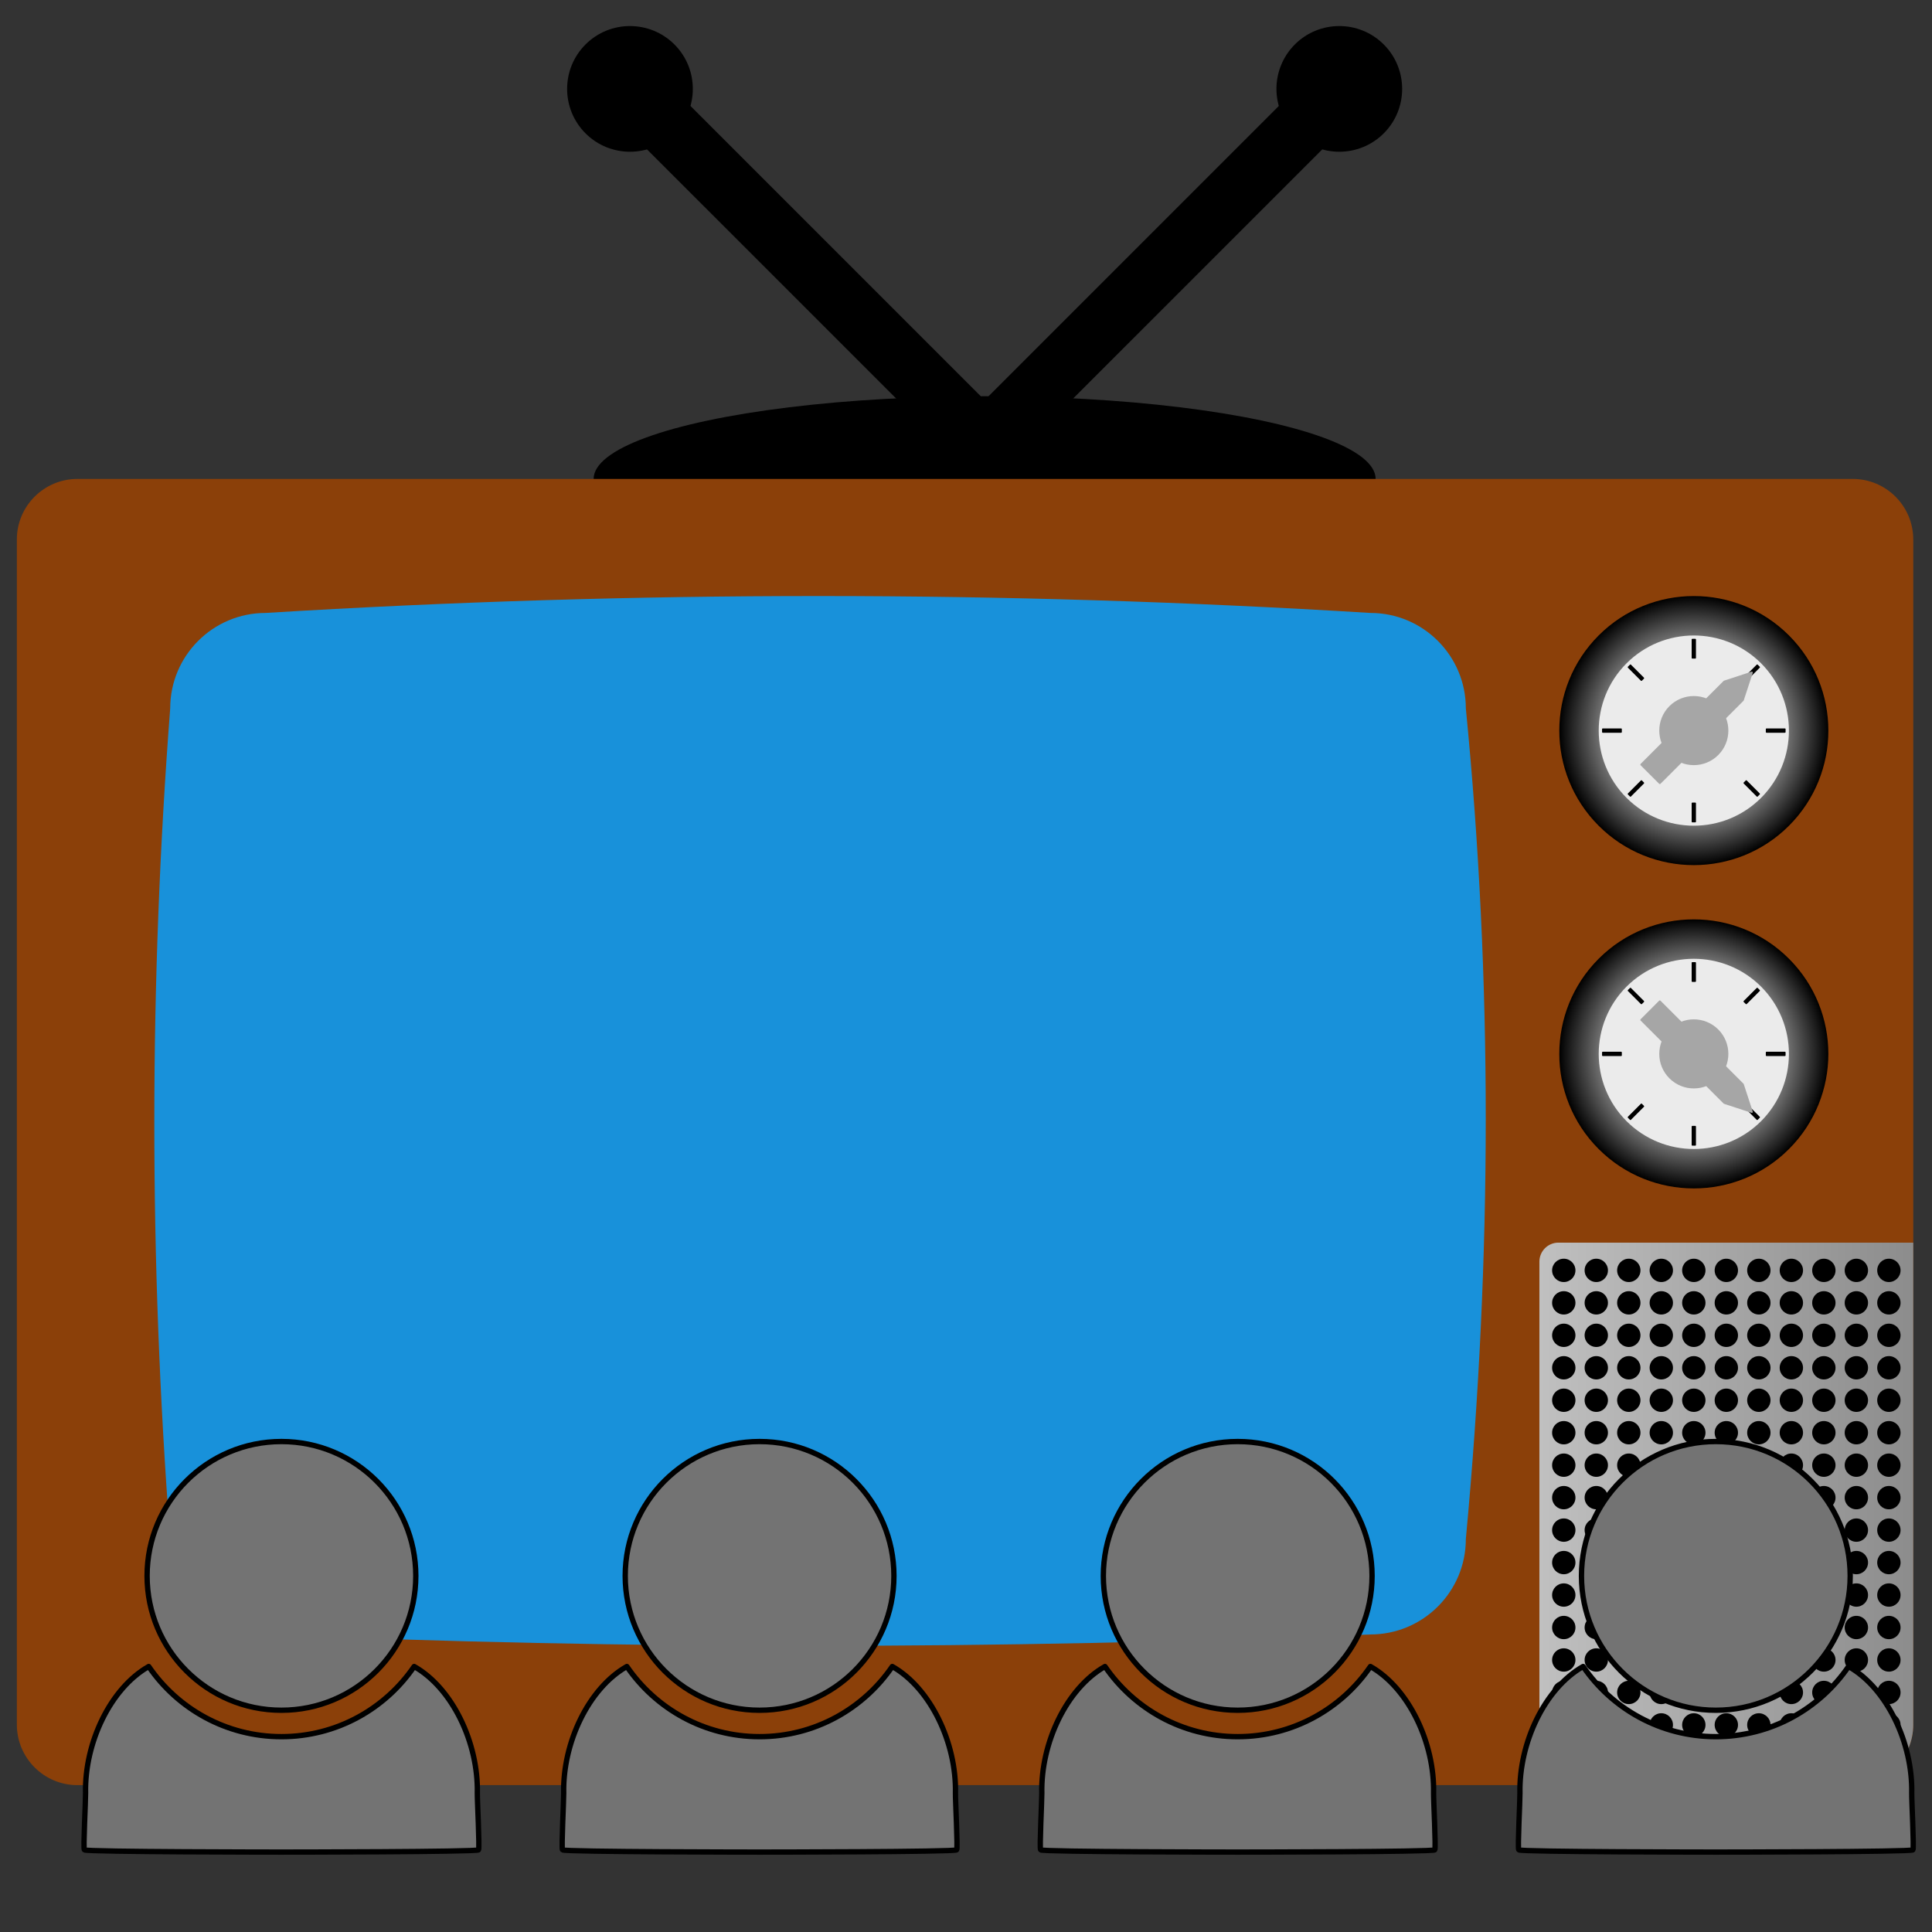 <?xml version="1.0" encoding="UTF-8" standalone="no"?><!DOCTYPE svg PUBLIC "-//W3C//DTD SVG 1.1//EN" "http://www.w3.org/Graphics/SVG/1.1/DTD/svg11.dtd"><svg width="100%" height="100%" viewBox="0 0 123 123" version="1.1" xmlns="http://www.w3.org/2000/svg" xmlns:xlink="http://www.w3.org/1999/xlink" xml:space="preserve" xmlns:serif="http://www.serif.com/" style="fill-rule:evenodd;clip-rule:evenodd;stroke-linecap:round;stroke-linejoin:round;stroke-miterlimit:1.5;"><rect x="0" y="0" width="123" height="123" fill="#333333" stroke="none"/><g id="TV"><g id="Antennas"><ellipse cx="62.686" cy="30.491" rx="24.893" ry="5.267"/><g id="Antenna"><path d="M41.49,4.277l-2.766,2.766l21.197,21.196l2.765,-2.765l-21.196,-21.197Z"/><path d="M37.277,2.83c1.562,-1.562 4.098,-1.562 5.66,0c1.562,1.562 1.562,4.098 0,5.66c-1.562,1.561 -4.098,1.561 -5.66,0c-1.562,-1.562 -1.562,-4.098 0,-5.66Z"/></g><g id="Antenna1" serif:id="Antenna"><path d="M86.649,7.043l-2.766,-2.766l-21.197,21.197l2.766,2.765l21.197,-21.196Z"/><path d="M88.096,2.83c1.562,1.562 1.562,4.098 0,5.66c-1.562,1.561 -4.098,1.561 -5.66,0c-1.562,-1.562 -1.562,-4.098 0,-5.66c1.562,-1.562 4.098,-1.562 5.66,0Z"/></g></g><path id="Frame" d="M121.807,34.346c0,-2.128 -1.728,-3.855 -3.856,-3.855l-113.022,0c-2.128,0 -3.856,1.727 -3.856,3.855l0,75.448c0,2.128 1.728,3.856 3.856,3.856l113.022,0c2.128,0 3.856,-1.728 3.856,-3.856l0,-75.448Z" style="fill:#8b4009;"/><g id="Speaker"><path id="Frame1" serif:id="Frame" d="M121.807,79.112l0,30.682c0,2.128 -1.728,3.856 -3.856,3.856l-19.946,0l0,-33.327c0,-0.668 0.543,-1.211 1.211,-1.211l22.591,0Z" style="fill:url(#_Linear1);"/><g id="Grill"><g><circle cx="107.836" cy="80.878" r="0.743"/></g><g><circle cx="107.836" cy="82.945" r="0.743"/></g><g><circle cx="107.836" cy="85.012" r="0.743"/></g><g><circle cx="107.836" cy="87.079" r="0.743"/></g><g><circle cx="107.836" cy="89.146" r="0.743"/></g><g><circle cx="107.836" cy="91.213" r="0.743"/></g><g><circle cx="107.836" cy="93.28" r="0.743"/></g><g><circle cx="107.836" cy="95.347" r="0.743"/></g><g><circle cx="107.836" cy="97.414" r="0.743"/></g><g><circle cx="107.836" cy="99.481" r="0.743"/></g><g><circle cx="107.836" cy="101.548" r="0.743"/></g><g><circle cx="107.836" cy="103.615" r="0.743"/></g><g><circle cx="107.836" cy="105.682" r="0.743"/></g><g><circle cx="107.836" cy="107.749" r="0.743"/></g><g><circle cx="107.836" cy="109.816" r="0.743"/></g><g><circle cx="107.836" cy="111.883" r="0.743"/></g><g><circle cx="109.906" cy="80.878" r="0.743"/></g><g><circle cx="109.906" cy="82.945" r="0.743"/></g><g><circle cx="109.906" cy="85.012" r="0.743"/></g><g><circle cx="109.906" cy="87.079" r="0.743"/></g><g><circle cx="109.906" cy="89.146" r="0.743"/></g><g><circle cx="109.906" cy="91.213" r="0.743"/></g><g><circle cx="109.906" cy="93.28" r="0.743"/></g><g><circle cx="109.906" cy="95.347" r="0.743"/></g><g><circle cx="109.906" cy="97.414" r="0.743"/></g><g><circle cx="109.906" cy="99.481" r="0.743"/></g><g><circle cx="109.906" cy="101.548" r="0.743"/></g><g><circle cx="109.906" cy="103.615" r="0.743"/></g><g><circle cx="109.906" cy="105.682" r="0.743"/></g><g><circle cx="109.906" cy="107.749" r="0.743"/></g><g><circle cx="109.906" cy="109.816" r="0.743"/></g><g><circle cx="109.906" cy="111.883" r="0.743"/></g><g><circle cx="111.976" cy="80.878" r="0.743"/></g><g><circle cx="111.976" cy="82.945" r="0.743"/></g><g><circle cx="111.976" cy="85.012" r="0.743"/></g><g><circle cx="111.976" cy="87.079" r="0.743"/></g><g><circle cx="111.976" cy="89.146" r="0.743"/></g><g><circle cx="111.976" cy="91.213" r="0.743"/></g><g><circle cx="111.976" cy="93.28" r="0.743"/></g><g><circle cx="111.976" cy="95.347" r="0.743"/></g><g><circle cx="111.976" cy="97.414" r="0.743"/></g><g><circle cx="111.976" cy="99.481" r="0.743"/></g><g><circle cx="111.976" cy="101.548" r="0.743"/></g><g><circle cx="111.976" cy="103.615" r="0.743"/></g><g><circle cx="111.976" cy="105.682" r="0.743"/></g><g><circle cx="111.976" cy="107.749" r="0.743"/></g><g><circle cx="111.976" cy="109.816" r="0.743"/></g><g><circle cx="111.976" cy="111.883" r="0.743"/></g><g><circle cx="114.046" cy="80.878" r="0.743"/></g><g><circle cx="114.046" cy="82.945" r="0.743"/></g><g><circle cx="114.046" cy="85.012" r="0.743"/></g><g><circle cx="114.046" cy="87.079" r="0.743"/></g><g><circle cx="114.046" cy="89.146" r="0.743"/></g><g><circle cx="114.046" cy="91.213" r="0.743"/></g><g><circle cx="114.046" cy="93.28" r="0.743"/></g><g><circle cx="114.046" cy="95.347" r="0.743"/></g><g><circle cx="114.046" cy="97.414" r="0.743"/></g><g><circle cx="114.046" cy="99.481" r="0.743"/></g><g><circle cx="114.046" cy="101.548" r="0.743"/></g><g><circle cx="114.046" cy="103.615" r="0.743"/></g><g><circle cx="114.046" cy="105.682" r="0.743"/></g><g><circle cx="114.046" cy="107.749" r="0.743"/></g><g><circle cx="114.046" cy="109.816" r="0.743"/></g><g><circle cx="114.046" cy="111.883" r="0.743"/></g><g><circle cx="116.115" cy="80.878" r="0.743"/></g><g><circle cx="116.115" cy="82.945" r="0.743"/></g><g><circle cx="116.115" cy="85.012" r="0.743"/></g><g><circle cx="116.115" cy="87.079" r="0.743"/></g><g><circle cx="116.115" cy="89.146" r="0.743"/></g><g><circle cx="116.115" cy="91.213" r="0.743"/></g><g><circle cx="116.115" cy="93.28" r="0.743"/></g><g><circle cx="116.115" cy="95.347" r="0.743"/></g><g><circle cx="116.115" cy="97.414" r="0.743"/></g><g><circle cx="116.115" cy="99.481" r="0.743"/></g><g><circle cx="116.115" cy="101.548" r="0.743"/></g><g><circle cx="116.115" cy="103.615" r="0.743"/></g><g><circle cx="116.115" cy="105.682" r="0.743"/></g><g><circle cx="116.115" cy="107.749" r="0.743"/></g><g><circle cx="116.115" cy="109.816" r="0.743"/></g><g><circle cx="116.115" cy="111.883" r="0.743"/></g><g><circle cx="118.185" cy="80.878" r="0.743"/></g><g><circle cx="118.185" cy="82.945" r="0.743"/></g><g><circle cx="118.185" cy="85.012" r="0.743"/></g><g><circle cx="118.185" cy="87.079" r="0.743"/></g><g><circle cx="118.185" cy="89.146" r="0.743"/></g><g><circle cx="118.185" cy="91.213" r="0.743"/></g><g><circle cx="118.185" cy="93.28" r="0.743"/></g><g><circle cx="118.185" cy="95.347" r="0.743"/></g><g><circle cx="118.185" cy="97.414" r="0.743"/></g><g><circle cx="118.185" cy="99.481" r="0.743"/></g><g><circle cx="118.185" cy="101.548" r="0.743"/></g><g><circle cx="118.185" cy="103.615" r="0.743"/></g><g><circle cx="118.185" cy="105.682" r="0.743"/></g><g><circle cx="118.185" cy="107.749" r="0.743"/></g><g><circle cx="118.185" cy="109.816" r="0.743"/></g><g><circle cx="118.185" cy="111.883" r="0.743"/></g><g><circle cx="120.255" cy="80.878" r="0.743"/></g><g><circle cx="120.255" cy="82.945" r="0.743"/></g><g><circle cx="120.255" cy="85.012" r="0.743"/></g><g><circle cx="120.255" cy="87.079" r="0.743"/></g><g><circle cx="120.255" cy="89.146" r="0.743"/></g><g><circle cx="120.255" cy="91.213" r="0.743"/></g><g><circle cx="120.255" cy="93.28" r="0.743"/></g><g><circle cx="120.255" cy="95.347" r="0.743"/></g><g><circle cx="120.255" cy="97.414" r="0.743"/></g><g><circle cx="120.255" cy="99.481" r="0.743"/></g><g><circle cx="120.255" cy="101.548" r="0.743"/></g><g><circle cx="120.255" cy="103.615" r="0.743"/></g><g><circle cx="120.255" cy="105.682" r="0.743"/></g><g><circle cx="120.255" cy="107.749" r="0.743"/></g><g><circle cx="120.255" cy="109.816" r="0.743"/></g><g><circle cx="105.766" cy="80.878" r="0.743"/></g><g><circle cx="103.697" cy="80.878" r="0.743"/></g><g><circle cx="101.627" cy="80.878" r="0.743"/></g><g><circle cx="99.557" cy="80.878" r="0.743"/></g><g><circle cx="105.766" cy="82.945" r="0.743"/></g><g><circle cx="103.697" cy="82.945" r="0.743"/></g><g><circle cx="101.627" cy="82.945" r="0.743"/></g><g><circle cx="99.557" cy="82.945" r="0.743"/></g><g><circle cx="105.766" cy="85.012" r="0.743"/></g><g><circle cx="103.697" cy="85.012" r="0.743"/></g><g><circle cx="101.627" cy="85.012" r="0.743"/></g><g><circle cx="99.557" cy="85.012" r="0.743"/></g><g><circle cx="105.766" cy="87.079" r="0.743"/></g><g><circle cx="103.697" cy="87.079" r="0.743"/></g><g><circle cx="101.627" cy="87.079" r="0.743"/></g><g><circle cx="99.557" cy="87.079" r="0.743"/></g><g><circle cx="105.766" cy="89.146" r="0.743"/></g><g><circle cx="103.697" cy="89.146" r="0.743"/></g><g><circle cx="101.627" cy="89.146" r="0.743"/></g><g><circle cx="99.557" cy="89.146" r="0.743"/></g><g><circle cx="105.766" cy="91.213" r="0.743"/></g><g><circle cx="103.697" cy="91.213" r="0.743"/></g><g><circle cx="101.627" cy="91.213" r="0.743"/></g><g><circle cx="99.557" cy="91.213" r="0.743"/></g><g><circle cx="105.766" cy="93.28" r="0.743"/></g><g><circle cx="103.697" cy="93.28" r="0.743"/></g><g><circle cx="101.627" cy="93.28" r="0.743"/></g><g><circle cx="99.557" cy="93.28" r="0.743"/></g><g><circle cx="105.766" cy="95.347" r="0.743"/></g><g><circle cx="103.697" cy="95.347" r="0.743"/></g><g><circle cx="101.627" cy="95.347" r="0.743"/></g><g><circle cx="99.557" cy="95.347" r="0.743"/></g><g><circle cx="105.766" cy="97.414" r="0.743"/></g><g><circle cx="103.697" cy="97.414" r="0.743"/></g><g><circle cx="101.627" cy="97.414" r="0.743"/></g><g><circle cx="99.557" cy="97.414" r="0.743"/></g><g><circle cx="105.766" cy="99.481" r="0.743"/></g><g><circle cx="103.697" cy="99.481" r="0.743"/></g><g><circle cx="101.627" cy="99.481" r="0.743"/></g><g><circle cx="99.557" cy="99.481" r="0.743"/></g><g><circle cx="105.766" cy="101.548" r="0.743"/></g><g><circle cx="103.697" cy="101.548" r="0.743"/></g><g><circle cx="101.627" cy="101.548" r="0.743"/></g><g><circle cx="99.557" cy="101.548" r="0.743"/></g><g><circle cx="105.766" cy="103.615" r="0.743"/></g><g><circle cx="103.697" cy="103.615" r="0.743"/></g><g><circle cx="101.627" cy="103.615" r="0.743"/></g><g><circle cx="99.557" cy="103.615" r="0.743"/></g><g><circle cx="105.766" cy="105.682" r="0.743"/></g><g><circle cx="103.697" cy="105.682" r="0.743"/></g><g><circle cx="101.627" cy="105.682" r="0.743"/></g><g><circle cx="99.557" cy="105.682" r="0.743"/></g><g><circle cx="105.766" cy="107.749" r="0.743"/></g><g><circle cx="103.697" cy="107.749" r="0.743"/></g><g><circle cx="101.627" cy="107.749" r="0.743"/></g><g><circle cx="99.557" cy="107.749" r="0.743"/></g><g><circle cx="105.766" cy="109.816" r="0.743"/></g><g><circle cx="103.697" cy="109.816" r="0.743"/></g><g><circle cx="101.627" cy="109.816" r="0.743"/></g><g><circle cx="99.557" cy="109.816" r="0.743"/></g><g><circle cx="105.766" cy="111.883" r="0.743"/></g><g><circle cx="103.697" cy="111.883" r="0.743"/></g><g><circle cx="101.627" cy="111.883" r="0.743"/></g><g><circle cx="99.557" cy="111.883" r="0.743"/></g></g></g><path id="Screen" d="M93.322,45.097c0,-3.352 -2.721,-6.074 -6.074,-6.074c-23.357,-1.431 -46.803,-1.44 -70.339,0c-3.352,0 -6.073,2.722 -6.073,6.074c-1.338,17.427 -1.357,35.053 0,52.886c0,3.353 2.721,6.074 6.073,6.074c22.951,0.966 46.397,0.966 70.339,0c3.353,0 6.074,-2.721 6.074,-6.074c1.689,-18.047 1.692,-35.677 0,-52.886Z" style="fill:#1891da;"/><g id="Dial"><g id="Background"><path d="M113.894,73.153c-3.343,3.343 -8.772,3.343 -12.115,0c-3.343,-3.343 -3.343,-8.772 0,-12.115c3.343,-3.343 8.772,-3.343 12.115,0c3.343,3.343 3.343,8.772 0,12.115Z" style="fill:url(#_Radial2);"/><path d="M112.119,71.378c-2.364,2.363 -6.201,2.363 -8.565,0c-2.363,-2.364 -2.363,-6.201 0,-8.565c2.364,-2.363 6.201,-2.363 8.565,0c2.363,2.364 2.363,6.201 0,8.565Z" style="fill:#ebebeb;"/></g><g id="Lines"><g id="Base"><g><path d="M112.001,63.061l-0.13,-0.13l-0.827,0.827l0.13,0.13l0.827,-0.827Z" style="stroke:#000;stroke-width:0.09px;"/></g><g><path d="M103.672,71.13l0.13,0.13l0.827,-0.827l-0.13,-0.13l-0.827,0.827Z" style="stroke:#000;stroke-width:0.09px;"/></g><g><path d="M111.871,71.26l0.13,-0.13l-0.827,-0.827l-0.13,0.13l0.827,0.827Z" style="stroke:#000;stroke-width:0.09px;"/></g><g><path d="M103.802,62.931l-0.13,0.13l0.827,0.827l0.13,-0.13l-0.827,-0.827Z" style="stroke:#000;stroke-width:0.09px;"/></g></g><g id="Half"><g><path d="M113.634,67.188l0,-0.185l-1.169,0l0,0.185l1.169,0Z" style="stroke:#000;stroke-width:0.09px;"/></g><g><path d="M102.039,67.003l0,0.185l1.169,0l0,-0.185l-1.169,0Z" style="stroke:#000;stroke-width:0.09px;"/></g><g><rect x="107.744" y="71.724" width="0.184" height="1.169" style="stroke:#000;stroke-width:0.09px;"/></g><g><rect x="107.744" y="61.298" width="0.184" height="1.169" style="stroke:#000;stroke-width:0.09px;"/></g></g></g><g id="Hand-with-Base" serif:id="Hand with Base"><path id="Base1" serif:id="Base" d="M109.392,68.651c-0.859,0.858 -2.253,0.858 -3.111,0c-0.859,-0.858 -0.859,-2.252 0,-3.111c0.858,-0.858 2.252,-0.858 3.111,0c0.858,0.859 0.858,2.253 0,3.111Z" style="fill:#a6a6a6;"/><g id="Hand"><path d="M109.749,70.188l1.18,-1.18l-5.257,-5.257l-1.18,1.181l5.257,5.256Z" style="fill:#a6a6a6;stroke:#a6a6a6;stroke-width:0.12px;"/><path d="M111.532,70.791l-1.754,-0.574l1.18,-1.18l0.574,1.754Z" style="fill:#a6a6a6;stroke:#a6a6a6;stroke-width:0.12px;"/></g></g></g><g id="Dial1" serif:id="Dial"><g id="Background1" serif:id="Background"><path d="M113.894,40.455c3.343,3.343 3.343,8.772 0,12.115c-3.343,3.343 -8.772,3.343 -12.115,0c-3.343,-3.343 -3.343,-8.772 0,-12.115c3.343,-3.343 8.772,-3.343 12.115,0Z" style="fill:url(#_Radial3);"/><path d="M112.119,42.23c2.363,2.364 2.363,6.201 0,8.565c-2.364,2.363 -6.201,2.363 -8.565,0c-2.363,-2.364 -2.363,-6.201 0,-8.565c2.364,-2.363 6.201,-2.363 8.565,0Z" style="fill:#ebebeb;"/></g><g id="Lines1" serif:id="Lines"><g id="Base2" serif:id="Base"><g><path d="M103.802,42.348l-0.13,0.13l0.827,0.827l0.13,-0.13l-0.827,-0.827Z" style="stroke:#000;stroke-width:0.09px;"/></g><g><path d="M111.871,50.677l0.13,-0.13l-0.827,-0.827l-0.13,0.13l0.827,0.827Z" style="stroke:#000;stroke-width:0.09px;"/></g><g><path d="M112.001,42.478l-0.13,-0.13l-0.827,0.827l0.13,0.13l0.827,-0.827Z" style="stroke:#000;stroke-width:0.09px;"/></g><g><path d="M103.672,50.547l0.13,0.13l0.827,-0.827l-0.13,-0.13l-0.827,0.827Z" style="stroke:#000;stroke-width:0.09px;"/></g></g><g id="Half1" serif:id="Half"><g><rect x="107.744" y="40.715" width="0.184" height="1.169" style="stroke:#000;stroke-width:0.09px;"/></g><g><rect x="107.744" y="51.141" width="0.184" height="1.169" style="stroke:#000;stroke-width:0.09px;"/></g><g><path d="M113.634,46.605l0,-0.185l-1.169,0l0,0.185l1.169,0Z" style="stroke:#000;stroke-width:0.09px;"/></g><g><path d="M102.039,46.42l0,0.185l1.169,0l0,-0.185l-1.169,0Z" style="stroke:#000;stroke-width:0.09px;"/></g></g></g><g id="Hand-with-Base1" serif:id="Hand with Base"><path id="Base3" serif:id="Base" d="M109.392,44.957c0.858,0.859 0.858,2.253 0,3.111c-0.859,0.859 -2.253,0.859 -3.111,0c-0.859,-0.858 -0.859,-2.252 0,-3.111c0.858,-0.858 2.252,-0.858 3.111,0Z" style="fill:#a6a6a6;"/><g id="Hand1" serif:id="Hand"><path d="M110.929,44.6l-1.18,-1.18l-5.257,5.257l1.18,1.18l5.257,-5.257Z" style="fill:#a6a6a6;stroke:#a6a6a6;stroke-width:0.12px;"/><path d="M111.532,42.817l-0.574,1.754l-1.18,-1.18l1.754,-0.574Z" style="fill:#a6a6a6;stroke:#a6a6a6;stroke-width:0.12px;"/></g></g></g></g><g id="Audience"><g id="User"><path d="M17.918,110.564c3.509,0 6.607,-1.771 8.449,-4.467c2.434,1.377 4.093,4.862 4.022,8.071c-0.009,0.399 0.156,3.518 0.076,3.604c-0.123,0.132 -12.187,0.14 -12.539,0.14l0,0l-0.015,0l0,0l0.007,0c0,0 -12.421,-0.006 -12.547,-0.14c-0.079,-0.086 0.086,-3.205 0.077,-3.604c-0.072,-3.209 1.588,-6.694 4.021,-8.071c1.842,2.696 4.941,4.467 8.449,4.467l-0.007,0l0.015,0l-0.008,0Z" style="fill:#737373;stroke:#000;stroke-width:0.34px;"/><circle cx="17.918" cy="100.328" r="8.554" style="fill:#737373;stroke:#000;stroke-width:0.34px;"/></g><g id="User1" serif:id="User"><path d="M48.358,110.564c3.509,0 6.607,-1.771 8.449,-4.467c2.434,1.377 4.093,4.862 4.022,8.071c-0.009,0.399 0.156,3.518 0.076,3.604c-0.123,0.132 -12.187,0.14 -12.539,0.14l0,0l-0.015,0l0,0l0.007,0c0,0 -12.422,-0.006 -12.547,-0.14c-0.079,-0.086 0.085,-3.205 0.077,-3.604c-0.072,-3.209 1.588,-6.694 4.021,-8.071c1.842,2.696 4.941,4.467 8.449,4.467l-0.007,0l0.014,0l-0.007,0Z" style="fill:#737373;stroke:#000;stroke-width:0.34px;"/><circle cx="48.358" cy="100.328" r="8.554" style="fill:#737373;stroke:#000;stroke-width:0.34px;"/></g><g id="User2" serif:id="User"><path d="M78.798,110.564c3.508,0 6.607,-1.771 8.449,-4.467c2.434,1.377 4.093,4.862 4.022,8.071c-0.009,0.399 0.156,3.518 0.076,3.604c-0.124,0.132 -12.187,0.14 -12.539,0.14l0,0l-0.015,0l0,0l0.007,0c0,0 -12.422,-0.006 -12.547,-0.14c-0.08,-0.086 0.085,-3.205 0.076,-3.604c-0.071,-3.209 1.589,-6.694 4.022,-8.071c1.842,2.696 4.941,4.467 8.449,4.467l-0.007,0l0.014,0l-0.007,0Z" style="fill:#737373;stroke:#000;stroke-width:0.34px;"/><circle cx="78.798" cy="100.328" r="8.554" style="fill:#737373;stroke:#000;stroke-width:0.34px;"/></g><g id="User3" serif:id="User"><path d="M109.238,110.564c3.508,0 6.607,-1.771 8.449,-4.467c2.433,1.377 4.093,4.862 4.022,8.071c-0.009,0.399 0.155,3.518 0.076,3.604c-0.124,0.132 -12.187,0.14 -12.539,0.14l0,0l-0.016,0l0,0l0.008,0c0,0 -12.422,-0.006 -12.547,-0.14c-0.08,-0.086 0.085,-3.205 0.076,-3.604c-0.071,-3.209 1.588,-6.694 4.022,-8.071c1.842,2.696 4.94,4.467 8.449,4.467l-0.007,0l0.014,0l-0.007,0Z" style="fill:#737373;stroke:#000;stroke-width:0.34px;"/><circle cx="109.238" cy="100.328" r="8.554" style="fill:#737373;stroke:#000;stroke-width:0.34px;"/></g></g><defs><linearGradient id="_Linear1" x1="0" y1="0" x2="1" y2="0" gradientUnits="userSpaceOnUse" gradientTransform="matrix(23.801,0,0,34.537,98.005,96.381)"><stop offset="0" style="stop-color:#c0c0c0;stop-opacity:1"/><stop offset="1" style="stop-color:#8c8c8c;stop-opacity:1"/></linearGradient><radialGradient id="_Radial2" cx="0" cy="0" r="1" gradientUnits="userSpaceOnUse" gradientTransform="matrix(-6.057,6.057,-6.057,-6.057,107.836,67.096)"><stop offset="0" style="stop-color:#000;stop-opacity:1"/><stop offset="0.7" style="stop-color:#717171;stop-opacity:1"/><stop offset="1" style="stop-color:#000;stop-opacity:1"/></radialGradient><radialGradient id="_Radial3" cx="0" cy="0" r="1" gradientUnits="userSpaceOnUse" gradientTransform="matrix(6.057,6.057,-6.057,6.057,107.836,46.513)"><stop offset="0" style="stop-color:#000;stop-opacity:1"/><stop offset="0.7" style="stop-color:#717171;stop-opacity:1"/><stop offset="1" style="stop-color:#000;stop-opacity:1"/></radialGradient></defs></svg>
